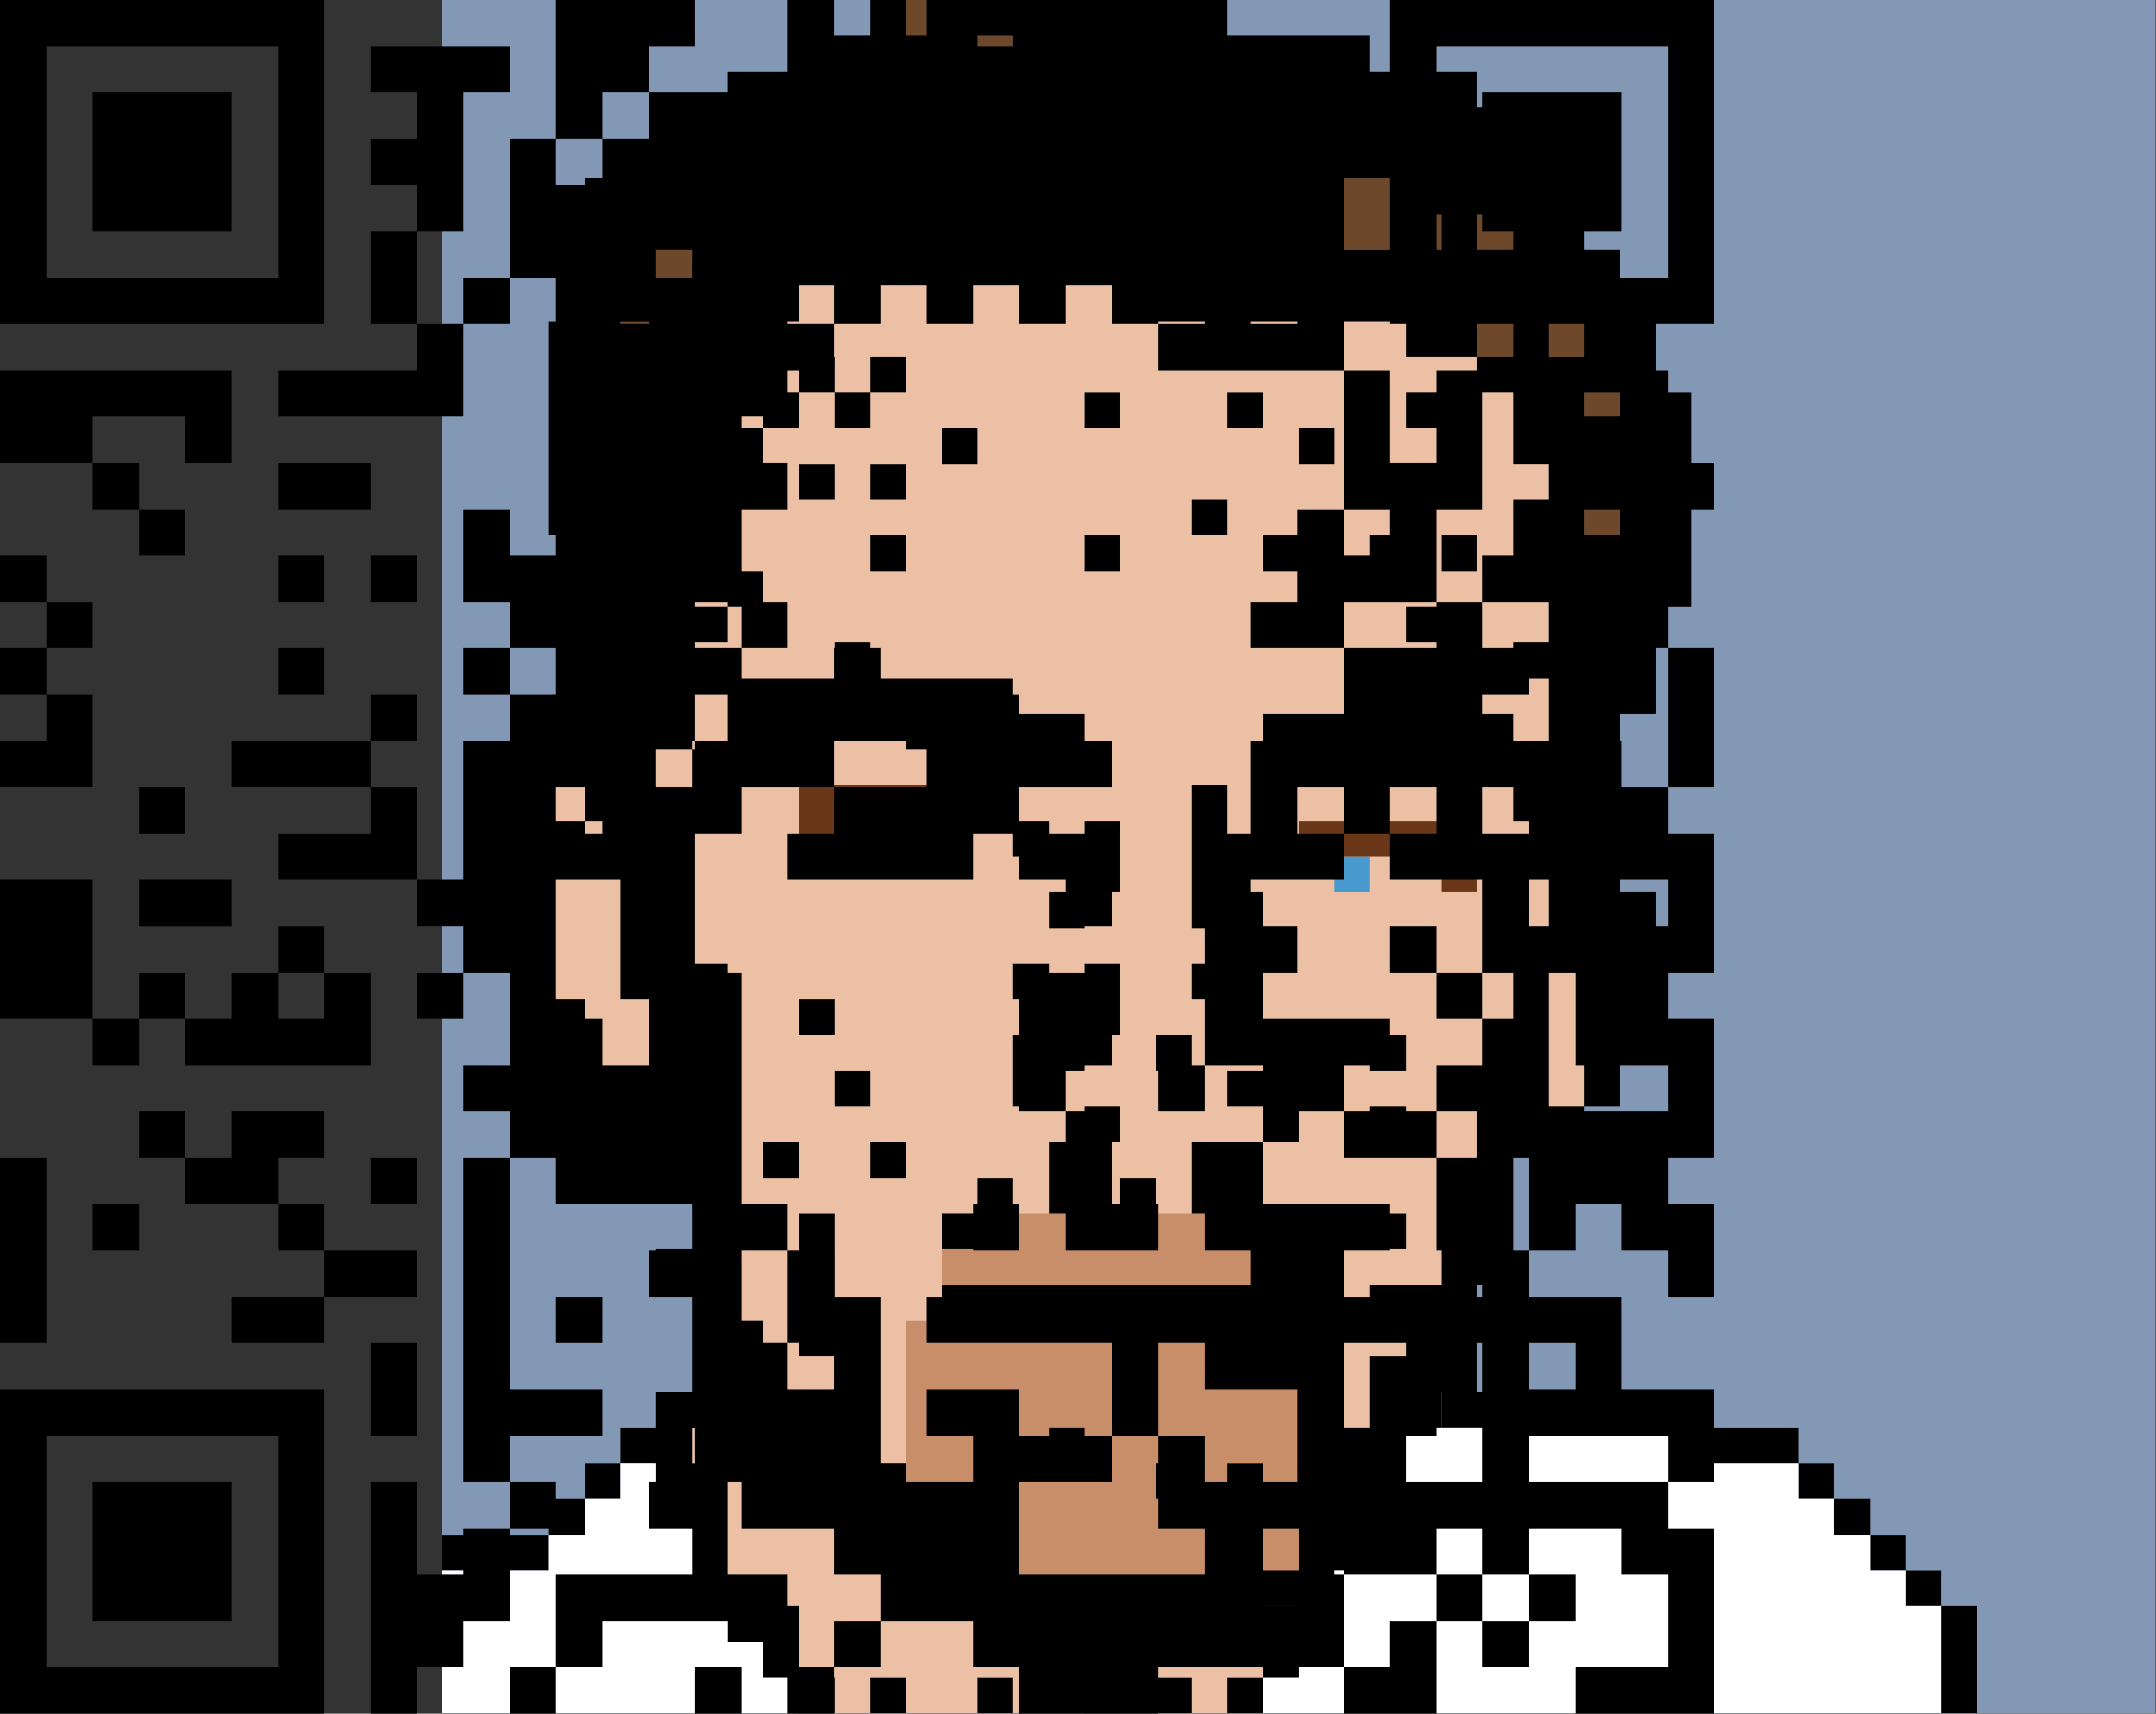<?xml version="1.0" encoding="UTF-8" standalone="yes"?>
<svg xmlns="http://www.w3.org/2000/svg" version="1.0" width="80.5" height="64" viewBox="0 0 80.5 64">
<rect x="0" y="0" width="80.5" height="64" fill="#333333" stroke="none"/>
<defs><style type="text/css">
@media print { #avatar { opacity: 0} }
@media screen { #qrcode { opacity: 0} }
@media screen and (max-height:168px) {#avatar{opacity:1} #qrcode{opacity:0 !important}}
@media screen and (min-height: 65px) {*{shape-rendering:auto;}}
@media screen and (min-height:200px) {#avatar{opacity:0} #qrcode{opacity:1}*{shape-rendering:crispEdges;}}
@media screen and (min-height: 96px) {#avatar-background{opacity:0}}
@media screen and (max-height: 95px) {*{shape-rendering: geometricPrecision;}}
@media screen and (max-height: 47px) {#hideatzooms{opacity:0}}
@media screen and (max-height: 32px) {#avatar-background{opacity:0}}
/* *{transition:opacity .5s; -webkit-transition:opacity 1.5s}*/
</style></defs>
<g transform="matrix(1.333,0,0,1.333,16.5,1.6e-6)" id="avatar">
<path d="M 0,48 0,0 48,0 48,48 z" id="avatar-background" fill="#8398b4"/><path d="M 10,41 8,39 8,33 6,31 5,31 4,30 3,28 2,24 2,22 4,20 6,16 8,8l20,0 2,3 1,2 0,5 2,7 1,2 0,1 -1,1 -1,2 -2,1 -1,3 -2,4 -2,2 z" id="avatar-face-skin" fill="#ecc0a5"/><path d="m26,25 0,-1 -1,0 0,1zm-13,-1 1,0 0,-1 -1,0 z" id="avatar-face-eyes" fill="#4899cd"/><path d="m28,25 0,-1 -4,0 0,-1 5,0 0,2zm-18,-1 0,-2 6,0 0,1 -4,0 0,1 z" id="avatar-face-eye-shade" fill="#6a3718"/><path d="m13,42 0,-5 1,0 0,-3 11,0 0,8 -1,2 -2,1 -6,0 0,-1 -2,0 z" id="avatar-face-goatee" fill="#c88e69"/><path d="M 7,7 7.5,14 5,14 5,8.5 6,7 9,4l4,-4 3,0 0,4 2,0 1,1 8,0 3,1 2,3 1,1.5 0,7.5 -1,0 0,-8 -3,0 -1,-1 0,-2 z" id="avatar-face-caatinga" fill="#6d482b"/>
<path d="M 7,39 7,36 6,36 6,35 7,35 7,34 7,33 6.5,33 6,33 6,30.5 6,28 l-1,0 0,-5 -1,0 0,-2 -1,0 0,1 -1,0 0,2 1,0 0,-1 1,0 0,1 -1,0 0,4 1,0 0,2 1,0 0,1 -1,0 0,-1 -1,0 0,-1 -1,0 0,-4 -1,0 0,-4 1,0 0,-1 2,0 L 4,15 3,15 3,9 4,9 4,5 5,5 5,4 6,4 6,3 8,3 8,2l2,0v-1h2v-1h1v1h1v-1h8v1h4v1h3v1h1v1h1v1h1v2h1v2h1v2h1v6h-1v3h-1v5h1v2h-1v-1h-2v5h1v-3h2v1h-1v2h-1v2h-1v-1h-1v4h-1v3h-1v1h-1v2h-1v2h-1v1h-2v1h-8v-1h-2v-1h-1v-2h-2v-1h-1v-1h-1v-1zm15,6v-4h1v3h1v-2h1v-2h1v-2h1v-1h-1v-1h2v-1h1v-1h-1v-1h1v-2h1v-5h1v-3h-1v-2h1v-2h-1v-1h1v-2h-1v-2h1v-1h-1v-2h-1v-1h1v-1h-1v-1h-1v1h1v1h-2v-1h-7v-1h-10v1h-1v1h-1v2h1v-1h1v-1h1v1h1v-1h1v1h-1v1h-1v-1h-1v1h-1v1h-1v3h1v1h-1v1h-1v-1h1v-1h-2v2h1v1.5v1.5h-1v3h1v3h1v1h-1v1h1v1h-1v1h1v3h1v1h-1v2h1v1h-1v1h2v2h1v-3h-1v-4h1v3h1v4h1v1h1v2h2v1zm-7-2v-2h1v2zm6-1h-1v-1h1zm-3-1h-1v-1h1zm-3-1h-1v-1h1zm4,0v-2h1v2zm3-2v-1h-8v-1h11v1h-1v1h-2zm-5-4v-2h1v-1h1v1h-1v2h-1zm3,0h-1v-1h1zm2,0h-1v-2h2v-1h-1v-1h1v-1h-1v-1h-1v-1h1v-1h-1v-4h1v3h1v4h1v3h-1v2zm-4-4h-1v1h-1v-2h1v-1h-1v-1h1v1h1v-1h1v2h-1zm3,0h-1v-1h1zm-3-4h-1v-1h1v-2h1v2h-1zm-1-2h-1v-1h1zm-10-1v-2h1v-2h3v-1h1v1h4v1h2v1h-5v-1h-3v1h-2v2zm16-1v-2h7v1h-3v1zm5-8v-2h-1v-1h1v1h1v2zm5,4v-2h-1v2zm0-3v-4h-1v4zM 6,14 6,13 7,13 7,12 5,12 5,14zM 6,11 7,11 7,10 6,10 6,9 7,9 7,7 6,7 6,9 5,9l0,1 1,0zm25,-1 1,0 0,-1 -1,0zM 9,7 9,6 10,6 10,4 9,4 9,6 8,6 8,7zm19,0 0,-1 -1,0 0,-1 -2,0 0,1 -1,0 0,-1 -1,0 0,1 -1,0 0,-1 -4,0 0,-1 -1,0 0,1 -1,0 0,-1 -1,0 0,2 6,0 0,1zm1,0 1,0 0,-1 -1,0zm-15,-1 0,-2 -3,0 0,1 2,0 0,1zm1,-4 1,0 0,-1 -1,0 z" id="avatar-face-rimjob" fill="#000"/>
<g id="hideatzooms"><path d="m10,48 0,-1 -2,-2 -1,-3 0,-2 2,0 0,1 1,0 0,1 2,0 0,2 1,0 0,1 2,0 0,1 8,0 0,2 z" id="avatar-details-neck" fill="#ecc0a5"/><path d="m22,11v1h1v-1zm-4,0v1h1v-1zm-4,1v1h1v-1zm10,0v1h1v-1zm-14,1v1h1v-1zm2,0v1h1v-1zm9,1v1h1v-1zm-9,1v1h1v-1zm14,0v1h1v-1zm2,0v1h1v-1zm-10,0v1h1v-1zm5,0v1h1v-1zm4,2v1h1v-1zm-17,11v1h1v-1zm16,1v1h1v-1zm-15,1v1h1v-1zm15,1v1h1v-1zm-14,1v1h1v-1zm-3,0v1h1v-1zm6,1v1h-1v1h1v-1h1v-1zm11,1v1h1v-1zm-1,0h-1v1h1zm-18,5h-1v1h-1v1h-1v1h-1v1h-3v1h3v-1h1v-1h1v-1h1v1h1v3h1v1h1v1h1v1h1v-1h-1v-2h-2v-4h-1v-1h1v-1zm21,0v1h7v1h3v1h1v1h1v-1h-1v-1h-1v-1h-3v-1zm12,4v1h1v1h1v3h1v-3h-1v-1h-1v-1zm-17,2v2h1v-2zm0,2v0h-1v1h1zm-5,0v1h1v-1zm-6,0v1h1v-1zm4,0h-1v1h1zm4,0v1h1v-1z" id="avatar-details-spots" fill="#000"/><path d="m4,42 0,1 -1,0 0,1 -3,0 0,4 10,0 0,-1 -1,0 0,-1 -1,0 0,-1 -1,0 0,-3 -1,0 0,-1 -1,0 0,1zm23,-2 0,2 -1,0 0,2 -1,0 0,1 -1,0 0,2 -1,0 0,1 19,0 0,-3 -1,0 0,-1 -1,0 0,-1 -1,0 0,-1 -1,0 0,-1 -3,0 0,-1 z" id="avatar-details-shoulder" fill="#fff"/></g></g>
<g transform="matrix(1.73,0,0,1.73,0,64)" id="qrcode"><path d="m0,-7h7v7h-7zm6,1h-5v5h5zm-4,1h3v3h-3zm6,0h1v2h1v-1h1v-1h-1v-7h1v-1h-1v-1h1v-2h-1v1h-1v-1h1v-1h-1v-1h-3v-1h2v-1h-3v-1h3v-1h1v1h-1v1h1v2h1v-3h1v-1h-1v-1h1v-1h-1v-2h1v1h1v-6h-1v1h-1v2h-4v-1h3v-1h-1v-2h1v-1h-1v-1h1v-1h-1v-1h3v1h-1v3h-1v2h1v-1h1v-3h1v-3h3v1h-1v1h3v-2h1v1h2v-1h1v1h1v-1h1v1h2v-1h1v1h3v7h1v2h1v-2h1v3h-1v2h1v-1h1v-1h1v-2h-1v-1h1v1h1v-1h1v1h-1v2h-1v1h1v1h1v1h1v3h-1v1h1v3h-1v1h1v3h-1v1h1v2h-1v-1h-1v-1h-1v1h-1v1h2v2h2v2h-1v1h1v4h-3v-1h2v-2h-1v-1h-2v1h1v1h-1v1h-1v-1h-1v2h-2v-1h-4v1h-3v-1h-1v-1h-2v1h-1v1h-1v-1h1v-1h1v-1h-1v-1h-2v-1h-1v1h-1v-1h1v-4h-1v-1h1v-1h-3v-1h-1v5h2v1h-2v1h1v1h-1v2h-1v1h-1v1h-1zm22,3h1v-1h1v1h1v-1h-1v-1h-1v1h-2v-1h-2v2h1v-1h1v2h1zm-4-2h-1v-2h1v1h2v-2h-2v-1h-1v2h-1v-2h-4v-1h7v-1h-1v-2h1v1h3v1h-1v1h3v-1h1v-2h-1v-1h-1v-1h1v-1h1v2h3v-1h-2v-2h-2v-2h-2v-1h1v-1h-1v1h-1v-1h-1v1h1v1h-2v1h1v1h-1v1h3v1h-1v1h-1v-1h-2v-5h1v-2h2v-2h2v-1h-2v1h-2v-1h1v-2h1v1h1v-1h-1v-3h-4v-1h1v-1h-1v1h-1v-1h-1v1h-1v-1h-1v1h-1v-1h-1v1h-1v-1h-1v1h1v1h-1v1h-1v1h1v1h-1v2h-1v1h1v1h-1v1h-1v1h1v-1h1v-1h2v-1h1v1h3v1h2v1h-2v1h-1v1h-4v-1h1v-1h2v-1h-2v1h-2v1h-1v3h1v5h1v1h-1v2h1v1h1v-1h-1v-2h1v1h1v4h2v-1h-1v-1h2v1h2v1h-2v2h4zm-5-7h1v1h-1zm2-2h-1v-3h2v2h-1v1h1v2h1v1h-2zm8,1h-2v-1h2v1h1v2h-1zm-6-2h1v1h-1zm6-2h-1v-1h1v1h1v1h-1zm-8-2h-1v-1h2v2h-1zm-7-6h1v1h-1zm16,16h-3v3h3zm-2,1h1v1h-1zm6,1h-3v1h3zm-2-2h-1v1h1zm-20-8v-2h-2v3h1v1h1v-2zm22-2h-3v1h3zm-23-2h-1v1h1zm20,0h-1v1h1zm3-3h-1v1h-1v-2h-2v1h1v1h-1v1h3v1h1zm-24,0h-1v1h1zm3-3h-1v1h1zm-1-5h1v1h1v-1h-1v-1h-1v1h-1v1h1zm14,0h-1v1h1zm-15-3h1v-1h-1v1h-1v1h1zm8-1h-1v1h1zm-10,34h1v-2h5v1h-4v1h-1v1h-1zm4,0h1v1h-1zm-7-7h1v2h-1zm-8-4h1v4h-1zm5,3h2v-1h-1v-1h-2v-1h-1v-1h1v1h1v-1h2v1h-1v1h1v1h2v1h-2v1h-2zm7,0h1v1h-1zm-10-2h1v1h-1zm6-1h1v1h-1zm-6-3h-2v-3h2v3h1v-1h1v1h1v-1h1v-1h1v1h1v2h-4v-1h-1v1h-1zm5-1h-1v1h1zm-4-2h2v1h-2zm0-2h1v1h-1zm-3-1h1v-1h-1v-1h1v-1h-1v-1h1v1h1v1h-1v1h1v2h-2zm6-2h1v1h-1zm0-2h1v1h-1zm2,0h1v1h-1zm-5-1h-1v-1h-2v-2h5v2h-1v-1h-2v1h1v1h1v1h-1zm3-1h2v1h-2zm30,0h1v1h-1zm-36-10h7v7h-7zm6,1h-5v5h5zm-4,1h3v3h-3zm28-2h7v7h-7zm6,1h-5v5h5zm-4,1h3v3h-3z" fill="#000"/></g></svg>
